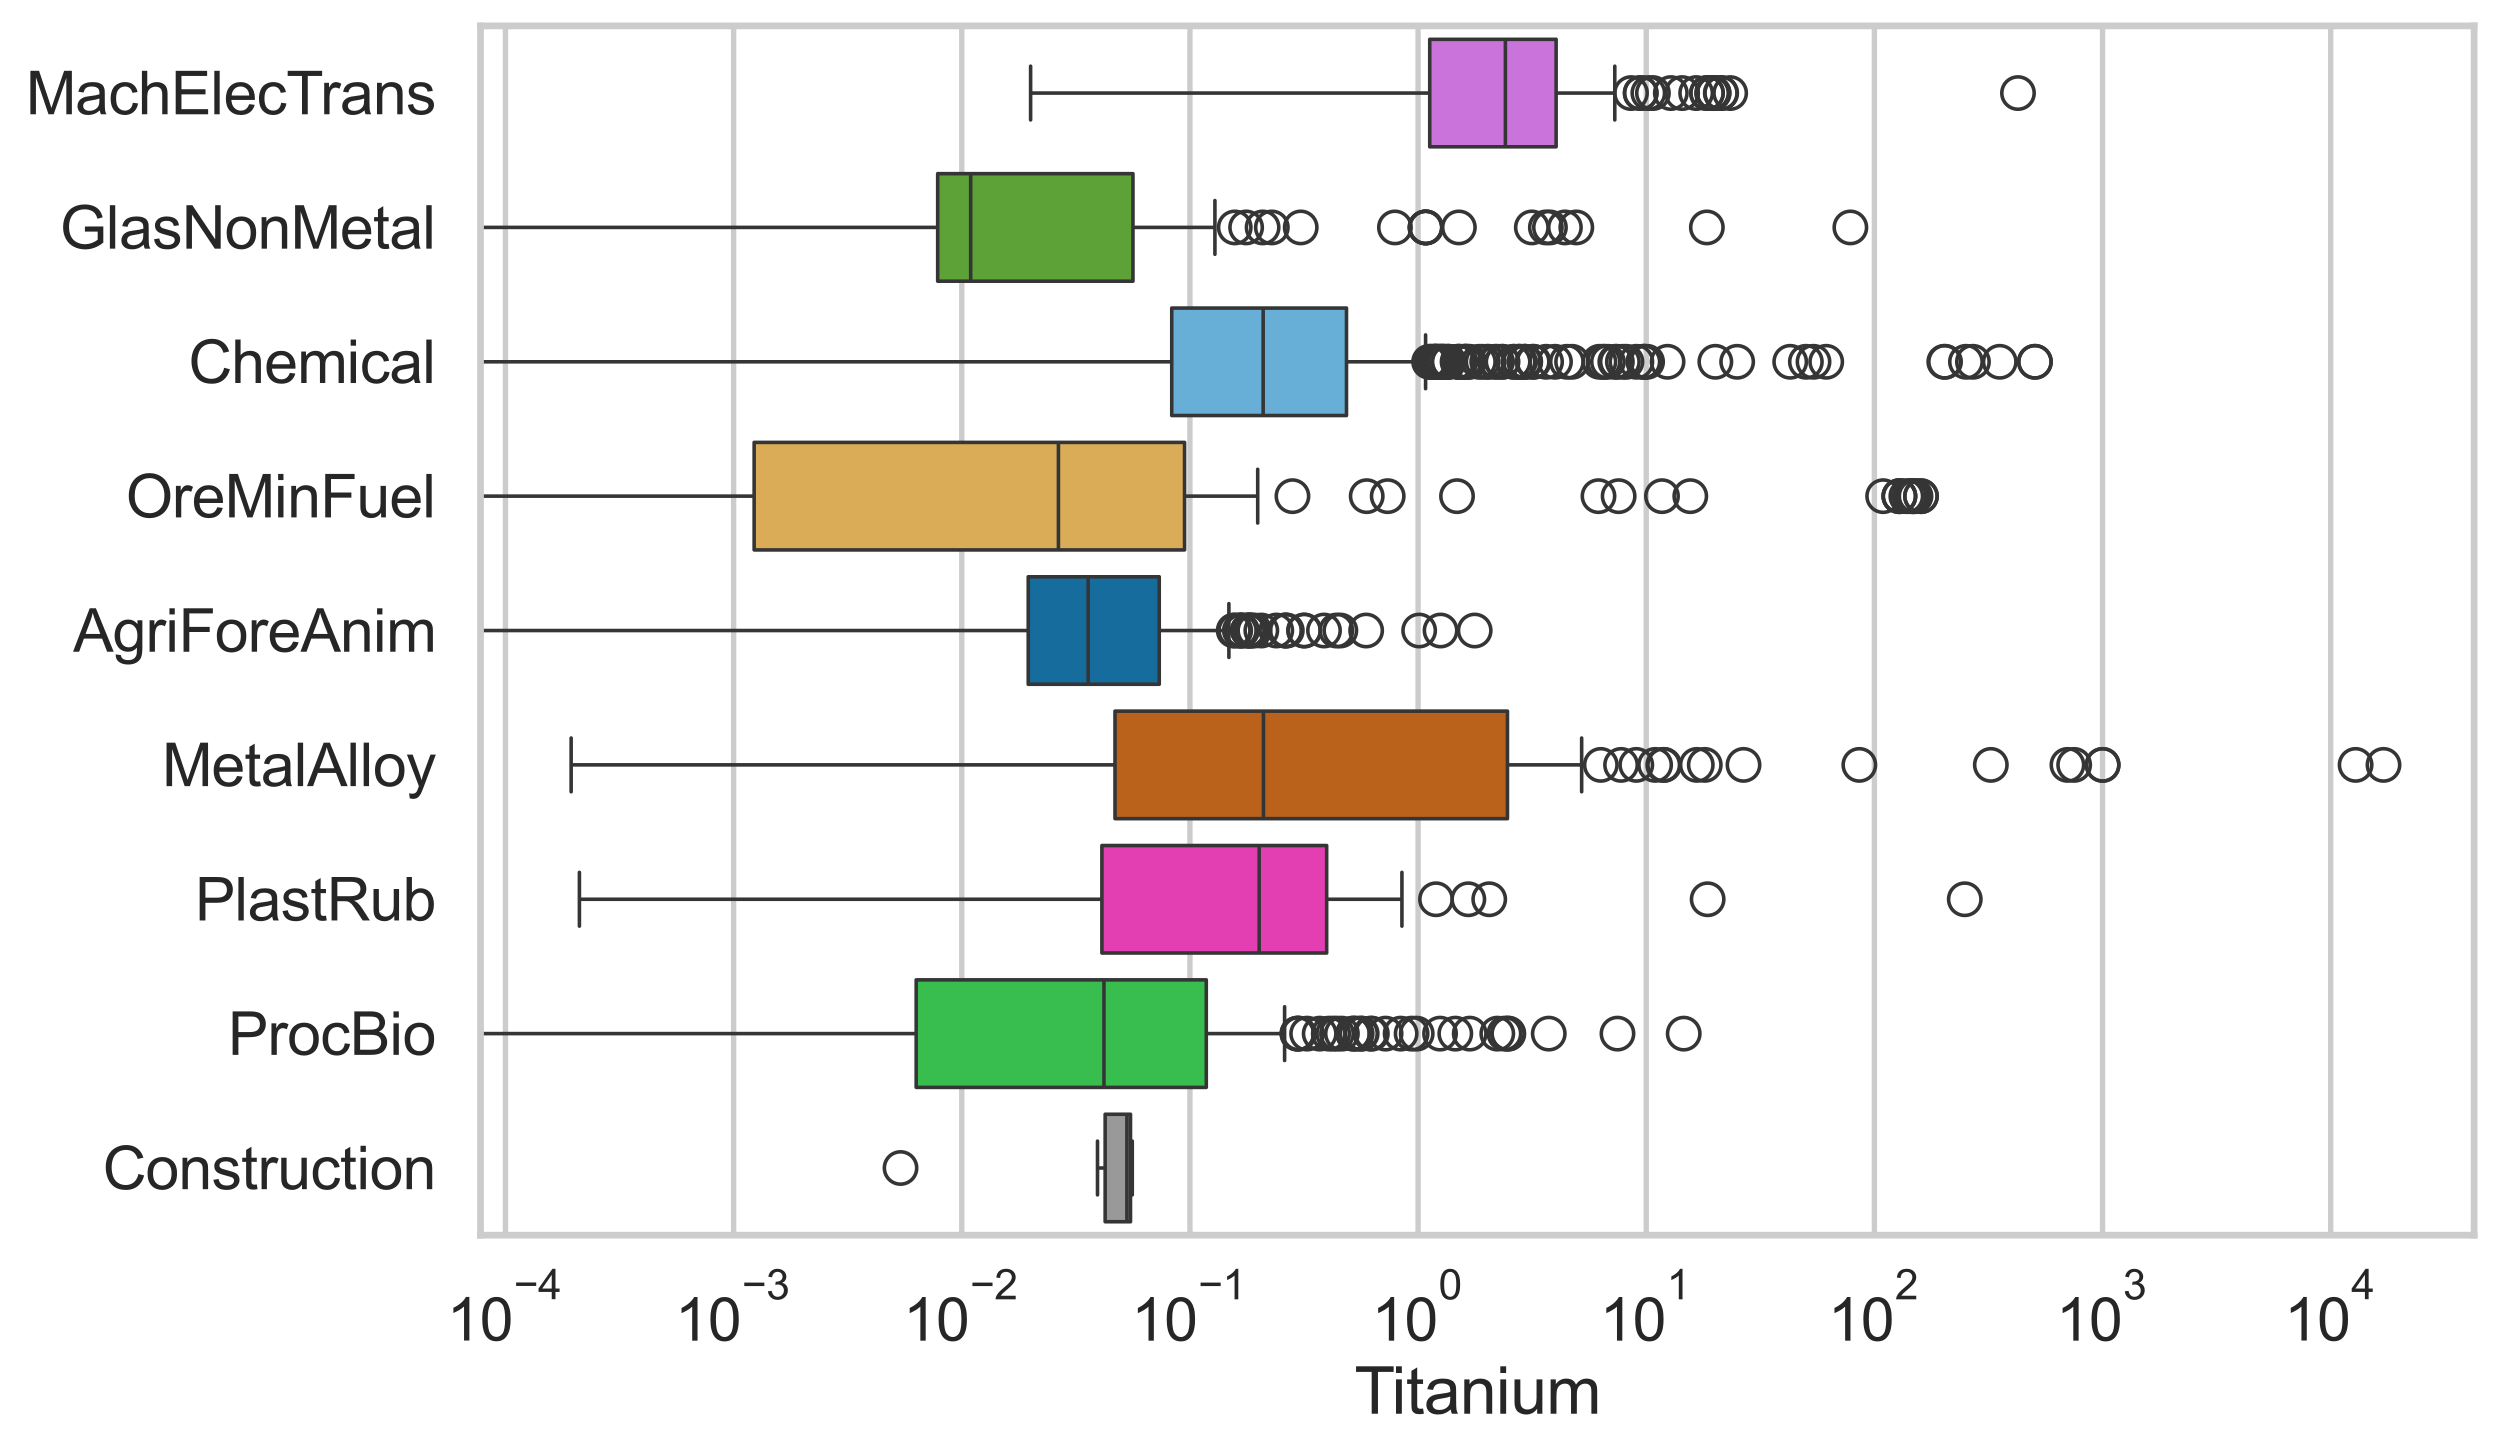 <?xml version="1.0" encoding="utf-8" standalone="no"?>
<!DOCTYPE svg PUBLIC "-//W3C//DTD SVG 1.1//EN"
  "http://www.w3.org/Graphics/SVG/1.1/DTD/svg11.dtd">
<svg xmlns:xlink="http://www.w3.org/1999/xlink" width="695.577pt" height="404.121pt" viewBox="0 0 695.577 404.121" xmlns="http://www.w3.org/2000/svg" version="1.1">
 <defs>
  <style type="text/css">*{stroke-linejoin: round; stroke-linecap: butt}</style>
 </defs>
 <g id="figure_1">
  <g id="patch_1">
   <path d="M 0 404.121 
L 695.577 404.121 
L 695.577 0 
L 0 0 
z
" style="fill: #ffffff"/>
  </g>
  <g id="axes_1">
   <g id="patch_2">
    <path d="M 133.697 343.665 
L 688.377 343.665 
L 688.377 7.2 
L 133.697 7.2 
z
" style="fill: #ffffff"/>
   </g>
   <g id="matplotlib.axis_1">
    <g id="xtick_1">
     <g id="line2d_1">
      <path d="M 140.636 343.665 
L 140.636 7.2 
" clip-path="url(#p53cad1278a)" style="fill: none; stroke: #cccccc; stroke-width: 1.5; stroke-linecap: round"/>
     </g>
     <g id="text_1">
      <!-- $\mathdefault{10^{-4}}$ -->
      <g style="fill: #262626" transform="translate(124.301 373.015) scale(0.165 -0.165)">
       <defs>
        <path id="ArialMT-31" d="M 2384 0 
L 1822 0 
L 1822 3584 
Q 1619 3391 1289 3197 
Q 959 3003 697 2906 
L 697 3450 
Q 1169 3672 1522 3987 
Q 1875 4303 2022 4600 
L 2384 4600 
L 2384 0 
z
" transform="scale(0.016)"/>
        <path id="ArialMT-30" d="M 266 2259 
Q 266 3072 433 3567 
Q 600 4063 929 4331 
Q 1259 4600 1759 4600 
Q 2128 4600 2406 4451 
Q 2684 4303 2865 4023 
Q 3047 3744 3150 3342 
Q 3253 2941 3253 2259 
Q 3253 1453 3087 958 
Q 2922 463 2592 192 
Q 2263 -78 1759 -78 
Q 1097 -78 719 397 
Q 266 969 266 2259 
z
M 844 2259 
Q 844 1131 1108 757 
Q 1372 384 1759 384 
Q 2147 384 2411 759 
Q 2675 1134 2675 2259 
Q 2675 3391 2411 3762 
Q 2147 4134 1753 4134 
Q 1366 4134 1134 3806 
Q 844 3388 844 2259 
z
" transform="scale(0.016)"/>
        <path id="ArialMT-2212" d="M 3381 1997 
L 356 1997 
L 356 2522 
L 3381 2522 
L 3381 1997 
z
" transform="scale(0.016)"/>
        <path id="ArialMT-34" d="M 2069 0 
L 2069 1097 
L 81 1097 
L 81 1613 
L 2172 4581 
L 2631 4581 
L 2631 1613 
L 3250 1613 
L 3250 1097 
L 2631 1097 
L 2631 0 
L 2069 0 
z
M 2069 1613 
L 2069 3678 
L 634 1613 
L 2069 1613 
z
" transform="scale(0.016)"/>
       </defs>
       <use xlink:href="#ArialMT-31" transform="translate(0 0.202)"/>
       <use xlink:href="#ArialMT-30" transform="translate(55.615 0.202)"/>
       <use xlink:href="#ArialMT-2212" transform="translate(112.973 69.895) scale(0.7)"/>
       <use xlink:href="#ArialMT-34" transform="translate(153.852 69.895) scale(0.7)"/>
      </g>
     </g>
    </g>
    <g id="xtick_2">
     <g id="line2d_2">
      <path d="M 204.116 343.665 
L 204.116 7.2 
" clip-path="url(#p53cad1278a)" style="fill: none; stroke: #cccccc; stroke-width: 1.5; stroke-linecap: round"/>
     </g>
     <g id="text_2">
      <!-- $\mathdefault{10^{-3}}$ -->
      <g style="fill: #262626" transform="translate(187.781 373.18) scale(0.165 -0.165)">
       <defs>
        <path id="ArialMT-33" d="M 269 1209 
L 831 1284 
Q 928 806 1161 595 
Q 1394 384 1728 384 
Q 2125 384 2398 659 
Q 2672 934 2672 1341 
Q 2672 1728 2419 1979 
Q 2166 2231 1775 2231 
Q 1616 2231 1378 2169 
L 1441 2663 
Q 1497 2656 1531 2656 
Q 1891 2656 2178 2843 
Q 2466 3031 2466 3422 
Q 2466 3731 2256 3934 
Q 2047 4138 1716 4138 
Q 1388 4138 1169 3931 
Q 950 3725 888 3313 
L 325 3413 
Q 428 3978 793 4289 
Q 1159 4600 1703 4600 
Q 2078 4600 2393 4439 
Q 2709 4278 2876 4000 
Q 3044 3722 3044 3409 
Q 3044 3113 2884 2869 
Q 2725 2625 2413 2481 
Q 2819 2388 3044 2092 
Q 3269 1797 3269 1353 
Q 3269 753 2831 336 
Q 2394 -81 1725 -81 
Q 1122 -81 723 278 
Q 325 638 269 1209 
z
" transform="scale(0.016)"/>
       </defs>
       <use xlink:href="#ArialMT-31" transform="translate(0 0.994)"/>
       <use xlink:href="#ArialMT-30" transform="translate(55.615 0.994)"/>
       <use xlink:href="#ArialMT-2212" transform="translate(112.973 70.688) scale(0.7)"/>
       <use xlink:href="#ArialMT-33" transform="translate(153.852 70.688) scale(0.7)"/>
      </g>
     </g>
    </g>
    <g id="xtick_3">
     <g id="line2d_3">
      <path d="M 267.596 343.665 
L 267.596 7.2 
" clip-path="url(#p53cad1278a)" style="fill: none; stroke: #cccccc; stroke-width: 1.5; stroke-linecap: round"/>
     </g>
     <g id="text_3">
      <!-- $\mathdefault{10^{-2}}$ -->
      <g style="fill: #262626" transform="translate(251.261 373.18) scale(0.165 -0.165)">
       <defs>
        <path id="ArialMT-32" d="M 3222 541 
L 3222 0 
L 194 0 
Q 188 203 259 391 
Q 375 700 629 1000 
Q 884 1300 1366 1694 
Q 2113 2306 2375 2664 
Q 2638 3022 2638 3341 
Q 2638 3675 2398 3904 
Q 2159 4134 1775 4134 
Q 1369 4134 1125 3890 
Q 881 3647 878 3216 
L 300 3275 
Q 359 3922 746 4261 
Q 1134 4600 1788 4600 
Q 2447 4600 2831 4234 
Q 3216 3869 3216 3328 
Q 3216 3053 3103 2787 
Q 2991 2522 2730 2228 
Q 2469 1934 1863 1422 
Q 1356 997 1212 845 
Q 1069 694 975 541 
L 3222 541 
z
" transform="scale(0.016)"/>
       </defs>
       <use xlink:href="#ArialMT-31" transform="translate(0 0.994)"/>
       <use xlink:href="#ArialMT-30" transform="translate(55.615 0.994)"/>
       <use xlink:href="#ArialMT-2212" transform="translate(112.973 70.688) scale(0.7)"/>
       <use xlink:href="#ArialMT-32" transform="translate(153.852 70.688) scale(0.7)"/>
      </g>
     </g>
    </g>
    <g id="xtick_4">
     <g id="line2d_4">
      <path d="M 331.076 343.665 
L 331.076 7.2 
" clip-path="url(#p53cad1278a)" style="fill: none; stroke: #cccccc; stroke-width: 1.5; stroke-linecap: round"/>
     </g>
     <g id="text_4">
      <!-- $\mathdefault{10^{-1}}$ -->
      <g style="fill: #262626" transform="translate(314.741 373.18) scale(0.165 -0.165)">
       <use xlink:href="#ArialMT-31" transform="translate(0 0.994)"/>
       <use xlink:href="#ArialMT-30" transform="translate(55.615 0.994)"/>
       <use xlink:href="#ArialMT-2212" transform="translate(112.973 70.688) scale(0.7)"/>
       <use xlink:href="#ArialMT-31" transform="translate(153.852 70.688) scale(0.7)"/>
      </g>
     </g>
    </g>
    <g id="xtick_5">
     <g id="line2d_5">
      <path d="M 394.556 343.665 
L 394.556 7.2 
" clip-path="url(#p53cad1278a)" style="fill: none; stroke: #cccccc; stroke-width: 1.5; stroke-linecap: round"/>
     </g>
     <g id="text_5">
      <!-- $\mathdefault{10^{0}}$ -->
      <g style="fill: #262626" transform="translate(381.604 373.18) scale(0.165 -0.165)">
       <use xlink:href="#ArialMT-31" transform="translate(0 0.994)"/>
       <use xlink:href="#ArialMT-30" transform="translate(55.615 0.994)"/>
       <use xlink:href="#ArialMT-30" transform="translate(112.973 70.688) scale(0.7)"/>
      </g>
     </g>
    </g>
    <g id="xtick_6">
     <g id="line2d_6">
      <path d="M 458.036 343.665 
L 458.036 7.2 
" clip-path="url(#p53cad1278a)" style="fill: none; stroke: #cccccc; stroke-width: 1.5; stroke-linecap: round"/>
     </g>
     <g id="text_6">
      <!-- $\mathdefault{10^{1}}$ -->
      <g style="fill: #262626" transform="translate(445.084 373.18) scale(0.165 -0.165)">
       <use xlink:href="#ArialMT-31" transform="translate(0 0.994)"/>
       <use xlink:href="#ArialMT-30" transform="translate(55.615 0.994)"/>
       <use xlink:href="#ArialMT-31" transform="translate(112.973 70.688) scale(0.7)"/>
      </g>
     </g>
    </g>
    <g id="xtick_7">
     <g id="line2d_7">
      <path d="M 521.517 343.665 
L 521.517 7.2 
" clip-path="url(#p53cad1278a)" style="fill: none; stroke: #cccccc; stroke-width: 1.5; stroke-linecap: round"/>
     </g>
     <g id="text_7">
      <!-- $\mathdefault{10^{2}}$ -->
      <g style="fill: #262626" transform="translate(508.564 373.18) scale(0.165 -0.165)">
       <use xlink:href="#ArialMT-31" transform="translate(0 0.994)"/>
       <use xlink:href="#ArialMT-30" transform="translate(55.615 0.994)"/>
       <use xlink:href="#ArialMT-32" transform="translate(112.973 70.688) scale(0.7)"/>
      </g>
     </g>
    </g>
    <g id="xtick_8">
     <g id="line2d_8">
      <path d="M 584.997 343.665 
L 584.997 7.2 
" clip-path="url(#p53cad1278a)" style="fill: none; stroke: #cccccc; stroke-width: 1.5; stroke-linecap: round"/>
     </g>
     <g id="text_8">
      <!-- $\mathdefault{10^{3}}$ -->
      <g style="fill: #262626" transform="translate(572.044 373.18) scale(0.165 -0.165)">
       <use xlink:href="#ArialMT-31" transform="translate(0 0.994)"/>
       <use xlink:href="#ArialMT-30" transform="translate(55.615 0.994)"/>
       <use xlink:href="#ArialMT-33" transform="translate(112.973 70.688) scale(0.7)"/>
      </g>
     </g>
    </g>
    <g id="xtick_9">
     <g id="line2d_9">
      <path d="M 648.477 343.665 
L 648.477 7.2 
" clip-path="url(#p53cad1278a)" style="fill: none; stroke: #cccccc; stroke-width: 1.5; stroke-linecap: round"/>
     </g>
     <g id="text_9">
      <!-- $\mathdefault{10^{4}}$ -->
      <g style="fill: #262626" transform="translate(635.524 373.015) scale(0.165 -0.165)">
       <use xlink:href="#ArialMT-31" transform="translate(0 0.202)"/>
       <use xlink:href="#ArialMT-30" transform="translate(55.615 0.202)"/>
       <use xlink:href="#ArialMT-34" transform="translate(112.973 69.895) scale(0.7)"/>
      </g>
     </g>
    </g>
    <g id="xtick_10"/>
    <g id="xtick_11"/>
    <g id="xtick_12"/>
    <g id="xtick_13"/>
    <g id="xtick_14"/>
    <g id="xtick_15"/>
    <g id="xtick_16"/>
    <g id="xtick_17"/>
    <g id="xtick_18"/>
    <g id="xtick_19"/>
    <g id="xtick_20"/>
    <g id="xtick_21"/>
    <g id="xtick_22"/>
    <g id="xtick_23"/>
    <g id="xtick_24"/>
    <g id="xtick_25"/>
    <g id="xtick_26"/>
    <g id="xtick_27"/>
    <g id="xtick_28"/>
    <g id="xtick_29"/>
    <g id="xtick_30"/>
    <g id="xtick_31"/>
    <g id="xtick_32"/>
    <g id="xtick_33"/>
    <g id="xtick_34"/>
    <g id="xtick_35"/>
    <g id="xtick_36"/>
    <g id="xtick_37"/>
    <g id="xtick_38"/>
    <g id="xtick_39"/>
    <g id="xtick_40"/>
    <g id="xtick_41"/>
    <g id="xtick_42"/>
    <g id="xtick_43"/>
    <g id="xtick_44"/>
    <g id="xtick_45"/>
    <g id="xtick_46"/>
    <g id="xtick_47"/>
    <g id="xtick_48"/>
    <g id="xtick_49"/>
    <g id="xtick_50"/>
    <g id="xtick_51"/>
    <g id="xtick_52"/>
    <g id="xtick_53"/>
    <g id="xtick_54"/>
    <g id="xtick_55"/>
    <g id="xtick_56"/>
    <g id="xtick_57"/>
    <g id="xtick_58"/>
    <g id="xtick_59"/>
    <g id="xtick_60"/>
    <g id="xtick_61"/>
    <g id="xtick_62"/>
    <g id="xtick_63"/>
    <g id="xtick_64"/>
    <g id="xtick_65"/>
    <g id="xtick_66"/>
    <g id="xtick_67"/>
    <g id="xtick_68"/>
    <g id="xtick_69"/>
    <g id="xtick_70"/>
    <g id="xtick_71"/>
    <g id="xtick_72"/>
    <g id="xtick_73"/>
    <g id="xtick_74"/>
    <g id="xtick_75"/>
    <g id="xtick_76"/>
    <g id="xtick_77"/>
    <g id="xtick_78"/>
    <g id="text_10">
     <!-- Titanium -->
     <g style="fill: #262626" transform="translate(376.866 393.344) scale(0.18 -0.18)">
      <defs>
       <path id="ArialMT-54" d="M 1659 0 
L 1659 4041 
L 150 4041 
L 150 4581 
L 3781 4581 
L 3781 4041 
L 2266 4041 
L 2266 0 
L 1659 0 
z
" transform="scale(0.016)"/>
       <path id="ArialMT-69" d="M 425 3934 
L 425 4581 
L 988 4581 
L 988 3934 
L 425 3934 
z
M 425 0 
L 425 3319 
L 988 3319 
L 988 0 
L 425 0 
z
" transform="scale(0.016)"/>
       <path id="ArialMT-74" d="M 1650 503 
L 1731 6 
Q 1494 -44 1306 -44 
Q 1000 -44 831 53 
Q 663 150 594 308 
Q 525 466 525 972 
L 525 2881 
L 113 2881 
L 113 3319 
L 525 3319 
L 525 4141 
L 1084 4478 
L 1084 3319 
L 1650 3319 
L 1650 2881 
L 1084 2881 
L 1084 941 
Q 1084 700 1114 631 
Q 1144 563 1211 522 
Q 1278 481 1403 481 
Q 1497 481 1650 503 
z
" transform="scale(0.016)"/>
       <path id="ArialMT-61" d="M 2588 409 
Q 2275 144 1986 34 
Q 1697 -75 1366 -75 
Q 819 -75 525 192 
Q 231 459 231 875 
Q 231 1119 342 1320 
Q 453 1522 633 1644 
Q 813 1766 1038 1828 
Q 1203 1872 1538 1913 
Q 2219 1994 2541 2106 
Q 2544 2222 2544 2253 
Q 2544 2597 2384 2738 
Q 2169 2928 1744 2928 
Q 1347 2928 1158 2789 
Q 969 2650 878 2297 
L 328 2372 
Q 403 2725 575 2942 
Q 747 3159 1072 3276 
Q 1397 3394 1825 3394 
Q 2250 3394 2515 3294 
Q 2781 3194 2906 3042 
Q 3031 2891 3081 2659 
Q 3109 2516 3109 2141 
L 3109 1391 
Q 3109 606 3145 398 
Q 3181 191 3288 0 
L 2700 0 
Q 2613 175 2588 409 
z
M 2541 1666 
Q 2234 1541 1622 1453 
Q 1275 1403 1131 1340 
Q 988 1278 909 1158 
Q 831 1038 831 891 
Q 831 666 1001 516 
Q 1172 366 1500 366 
Q 1825 366 2078 508 
Q 2331 650 2450 897 
Q 2541 1088 2541 1459 
L 2541 1666 
z
" transform="scale(0.016)"/>
       <path id="ArialMT-6e" d="M 422 0 
L 422 3319 
L 928 3319 
L 928 2847 
Q 1294 3394 1984 3394 
Q 2284 3394 2536 3286 
Q 2788 3178 2913 3003 
Q 3038 2828 3088 2588 
Q 3119 2431 3119 2041 
L 3119 0 
L 2556 0 
L 2556 2019 
Q 2556 2363 2490 2533 
Q 2425 2703 2258 2804 
Q 2091 2906 1866 2906 
Q 1506 2906 1245 2678 
Q 984 2450 984 1813 
L 984 0 
L 422 0 
z
" transform="scale(0.016)"/>
       <path id="ArialMT-75" d="M 2597 0 
L 2597 488 
Q 2209 -75 1544 -75 
Q 1250 -75 995 37 
Q 741 150 617 320 
Q 494 491 444 738 
Q 409 903 409 1263 
L 409 3319 
L 972 3319 
L 972 1478 
Q 972 1038 1006 884 
Q 1059 663 1231 536 
Q 1403 409 1656 409 
Q 1909 409 2131 539 
Q 2353 669 2445 892 
Q 2538 1116 2538 1541 
L 2538 3319 
L 3100 3319 
L 3100 0 
L 2597 0 
z
" transform="scale(0.016)"/>
       <path id="ArialMT-6d" d="M 422 0 
L 422 3319 
L 925 3319 
L 925 2853 
Q 1081 3097 1340 3245 
Q 1600 3394 1931 3394 
Q 2300 3394 2536 3241 
Q 2772 3088 2869 2813 
Q 3263 3394 3894 3394 
Q 4388 3394 4653 3120 
Q 4919 2847 4919 2278 
L 4919 0 
L 4359 0 
L 4359 2091 
Q 4359 2428 4304 2576 
Q 4250 2725 4106 2815 
Q 3963 2906 3769 2906 
Q 3419 2906 3187 2673 
Q 2956 2441 2956 1928 
L 2956 0 
L 2394 0 
L 2394 2156 
Q 2394 2531 2256 2718 
Q 2119 2906 1806 2906 
Q 1569 2906 1367 2781 
Q 1166 2656 1075 2415 
Q 984 2175 984 1722 
L 984 0 
L 422 0 
z
" transform="scale(0.016)"/>
      </defs>
      <use xlink:href="#ArialMT-54"/>
      <use xlink:href="#ArialMT-69" transform="translate(57.334 0)"/>
      <use xlink:href="#ArialMT-74" transform="translate(79.551 0)"/>
      <use xlink:href="#ArialMT-61" transform="translate(107.334 0)"/>
      <use xlink:href="#ArialMT-6e" transform="translate(162.949 0)"/>
      <use xlink:href="#ArialMT-69" transform="translate(218.564 0)"/>
      <use xlink:href="#ArialMT-75" transform="translate(240.781 0)"/>
      <use xlink:href="#ArialMT-6d" transform="translate(296.396 0)"/>
     </g>
    </g>
   </g>
   <g id="matplotlib.axis_2">
    <g id="ytick_1">
     <g id="text_11">
      <!-- MachElecTrans -->
      <g style="fill: #262626" transform="translate(7.2 31.798) scale(0.165 -0.165)">
       <defs>
        <path id="ArialMT-4d" d="M 475 0 
L 475 4581 
L 1388 4581 
L 2472 1338 
Q 2622 884 2691 659 
Q 2769 909 2934 1394 
L 4031 4581 
L 4847 4581 
L 4847 0 
L 4263 0 
L 4263 3834 
L 2931 0 
L 2384 0 
L 1059 3900 
L 1059 0 
L 475 0 
z
" transform="scale(0.016)"/>
        <path id="ArialMT-63" d="M 2588 1216 
L 3141 1144 
Q 3050 572 2676 248 
Q 2303 -75 1759 -75 
Q 1078 -75 664 370 
Q 250 816 250 1647 
Q 250 2184 428 2587 
Q 606 2991 970 3192 
Q 1334 3394 1763 3394 
Q 2303 3394 2647 3120 
Q 2991 2847 3088 2344 
L 2541 2259 
Q 2463 2594 2264 2762 
Q 2066 2931 1784 2931 
Q 1359 2931 1093 2626 
Q 828 2322 828 1663 
Q 828 994 1084 691 
Q 1341 388 1753 388 
Q 2084 388 2306 591 
Q 2528 794 2588 1216 
z
" transform="scale(0.016)"/>
        <path id="ArialMT-68" d="M 422 0 
L 422 4581 
L 984 4581 
L 984 2938 
Q 1378 3394 1978 3394 
Q 2347 3394 2619 3248 
Q 2891 3103 3008 2847 
Q 3125 2591 3125 2103 
L 3125 0 
L 2563 0 
L 2563 2103 
Q 2563 2525 2380 2717 
Q 2197 2909 1863 2909 
Q 1613 2909 1392 2779 
Q 1172 2650 1078 2428 
Q 984 2206 984 1816 
L 984 0 
L 422 0 
z
" transform="scale(0.016)"/>
        <path id="ArialMT-45" d="M 506 0 
L 506 4581 
L 3819 4581 
L 3819 4041 
L 1113 4041 
L 1113 2638 
L 3647 2638 
L 3647 2100 
L 1113 2100 
L 1113 541 
L 3925 541 
L 3925 0 
L 506 0 
z
" transform="scale(0.016)"/>
        <path id="ArialMT-6c" d="M 409 0 
L 409 4581 
L 972 4581 
L 972 0 
L 409 0 
z
" transform="scale(0.016)"/>
        <path id="ArialMT-65" d="M 2694 1069 
L 3275 997 
Q 3138 488 2766 206 
Q 2394 -75 1816 -75 
Q 1088 -75 661 373 
Q 234 822 234 1631 
Q 234 2469 665 2931 
Q 1097 3394 1784 3394 
Q 2450 3394 2872 2941 
Q 3294 2488 3294 1666 
Q 3294 1616 3291 1516 
L 816 1516 
Q 847 969 1125 678 
Q 1403 388 1819 388 
Q 2128 388 2347 550 
Q 2566 713 2694 1069 
z
M 847 1978 
L 2700 1978 
Q 2663 2397 2488 2606 
Q 2219 2931 1791 2931 
Q 1403 2931 1139 2672 
Q 875 2413 847 1978 
z
" transform="scale(0.016)"/>
        <path id="ArialMT-72" d="M 416 0 
L 416 3319 
L 922 3319 
L 922 2816 
Q 1116 3169 1280 3281 
Q 1444 3394 1641 3394 
Q 1925 3394 2219 3213 
L 2025 2691 
Q 1819 2813 1613 2813 
Q 1428 2813 1281 2702 
Q 1134 2591 1072 2394 
Q 978 2094 978 1738 
L 978 0 
L 416 0 
z
" transform="scale(0.016)"/>
        <path id="ArialMT-73" d="M 197 991 
L 753 1078 
Q 800 744 1014 566 
Q 1228 388 1613 388 
Q 2000 388 2187 545 
Q 2375 703 2375 916 
Q 2375 1106 2209 1216 
Q 2094 1291 1634 1406 
Q 1016 1563 777 1677 
Q 538 1791 414 1992 
Q 291 2194 291 2438 
Q 291 2659 392 2848 
Q 494 3038 669 3163 
Q 800 3259 1026 3326 
Q 1253 3394 1513 3394 
Q 1903 3394 2198 3281 
Q 2494 3169 2634 2976 
Q 2775 2784 2828 2463 
L 2278 2388 
Q 2241 2644 2061 2787 
Q 1881 2931 1553 2931 
Q 1166 2931 1000 2803 
Q 834 2675 834 2503 
Q 834 2394 903 2306 
Q 972 2216 1119 2156 
Q 1203 2125 1616 2013 
Q 2213 1853 2448 1751 
Q 2684 1650 2818 1456 
Q 2953 1263 2953 975 
Q 2953 694 2789 445 
Q 2625 197 2315 61 
Q 2006 -75 1616 -75 
Q 969 -75 630 194 
Q 291 463 197 991 
z
" transform="scale(0.016)"/>
       </defs>
       <use xlink:href="#ArialMT-4d"/>
       <use xlink:href="#ArialMT-61" transform="translate(83.301 0)"/>
       <use xlink:href="#ArialMT-63" transform="translate(138.916 0)"/>
       <use xlink:href="#ArialMT-68" transform="translate(188.916 0)"/>
       <use xlink:href="#ArialMT-45" transform="translate(244.531 0)"/>
       <use xlink:href="#ArialMT-6c" transform="translate(311.23 0)"/>
       <use xlink:href="#ArialMT-65" transform="translate(333.447 0)"/>
       <use xlink:href="#ArialMT-63" transform="translate(389.062 0)"/>
       <use xlink:href="#ArialMT-54" transform="translate(439.062 0)"/>
       <use xlink:href="#ArialMT-72" transform="translate(496.396 0)"/>
       <use xlink:href="#ArialMT-61" transform="translate(529.697 0)"/>
       <use xlink:href="#ArialMT-6e" transform="translate(585.312 0)"/>
       <use xlink:href="#ArialMT-73" transform="translate(640.928 0)"/>
      </g>
     </g>
    </g>
    <g id="ytick_2">
     <g id="text_12">
      <!-- GlasNonMetal -->
      <g style="fill: #262626" transform="translate(16.659 69.183) scale(0.165 -0.165)">
       <defs>
        <path id="ArialMT-47" d="M 2638 1797 
L 2638 2334 
L 4578 2338 
L 4578 638 
Q 4131 281 3656 101 
Q 3181 -78 2681 -78 
Q 2006 -78 1454 211 
Q 903 500 622 1047 
Q 341 1594 341 2269 
Q 341 2938 620 3517 
Q 900 4097 1425 4378 
Q 1950 4659 2634 4659 
Q 3131 4659 3532 4498 
Q 3934 4338 4162 4050 
Q 4391 3763 4509 3300 
L 3963 3150 
Q 3859 3500 3706 3700 
Q 3553 3900 3268 4020 
Q 2984 4141 2638 4141 
Q 2222 4141 1919 4014 
Q 1616 3888 1430 3681 
Q 1244 3475 1141 3228 
Q 966 2803 966 2306 
Q 966 1694 1177 1281 
Q 1388 869 1791 669 
Q 2194 469 2647 469 
Q 3041 469 3416 620 
Q 3791 772 3984 944 
L 3984 1797 
L 2638 1797 
z
" transform="scale(0.016)"/>
        <path id="ArialMT-4e" d="M 488 0 
L 488 4581 
L 1109 4581 
L 3516 984 
L 3516 4581 
L 4097 4581 
L 4097 0 
L 3475 0 
L 1069 3600 
L 1069 0 
L 488 0 
z
" transform="scale(0.016)"/>
        <path id="ArialMT-6f" d="M 213 1659 
Q 213 2581 725 3025 
Q 1153 3394 1769 3394 
Q 2453 3394 2887 2945 
Q 3322 2497 3322 1706 
Q 3322 1066 3130 698 
Q 2938 331 2570 128 
Q 2203 -75 1769 -75 
Q 1072 -75 642 372 
Q 213 819 213 1659 
z
M 791 1659 
Q 791 1022 1069 705 
Q 1347 388 1769 388 
Q 2188 388 2466 706 
Q 2744 1025 2744 1678 
Q 2744 2294 2464 2611 
Q 2184 2928 1769 2928 
Q 1347 2928 1069 2612 
Q 791 2297 791 1659 
z
" transform="scale(0.016)"/>
       </defs>
       <use xlink:href="#ArialMT-47"/>
       <use xlink:href="#ArialMT-6c" transform="translate(77.783 0)"/>
       <use xlink:href="#ArialMT-61" transform="translate(100 0)"/>
       <use xlink:href="#ArialMT-73" transform="translate(155.615 0)"/>
       <use xlink:href="#ArialMT-4e" transform="translate(205.615 0)"/>
       <use xlink:href="#ArialMT-6f" transform="translate(277.832 0)"/>
       <use xlink:href="#ArialMT-6e" transform="translate(333.447 0)"/>
       <use xlink:href="#ArialMT-4d" transform="translate(389.062 0)"/>
       <use xlink:href="#ArialMT-65" transform="translate(472.363 0)"/>
       <use xlink:href="#ArialMT-74" transform="translate(527.979 0)"/>
       <use xlink:href="#ArialMT-61" transform="translate(555.762 0)"/>
       <use xlink:href="#ArialMT-6c" transform="translate(611.377 0)"/>
      </g>
     </g>
    </g>
    <g id="ytick_3">
     <g id="text_13">
      <!-- Chemical -->
      <g style="fill: #262626" transform="translate(52.428 106.568) scale(0.165 -0.165)">
       <defs>
        <path id="ArialMT-43" d="M 3763 1606 
L 4369 1453 
Q 4178 706 3683 314 
Q 3188 -78 2472 -78 
Q 1731 -78 1267 223 
Q 803 525 561 1097 
Q 319 1669 319 2325 
Q 319 3041 592 3573 
Q 866 4106 1370 4382 
Q 1875 4659 2481 4659 
Q 3169 4659 3637 4309 
Q 4106 3959 4291 3325 
L 3694 3184 
Q 3534 3684 3231 3912 
Q 2928 4141 2469 4141 
Q 1941 4141 1586 3887 
Q 1231 3634 1087 3207 
Q 944 2781 944 2328 
Q 944 1744 1114 1308 
Q 1284 872 1643 656 
Q 2003 441 2422 441 
Q 2931 441 3284 734 
Q 3638 1028 3763 1606 
z
" transform="scale(0.016)"/>
       </defs>
       <use xlink:href="#ArialMT-43"/>
       <use xlink:href="#ArialMT-68" transform="translate(72.217 0)"/>
       <use xlink:href="#ArialMT-65" transform="translate(127.832 0)"/>
       <use xlink:href="#ArialMT-6d" transform="translate(183.447 0)"/>
       <use xlink:href="#ArialMT-69" transform="translate(266.748 0)"/>
       <use xlink:href="#ArialMT-63" transform="translate(288.965 0)"/>
       <use xlink:href="#ArialMT-61" transform="translate(338.965 0)"/>
       <use xlink:href="#ArialMT-6c" transform="translate(394.58 0)"/>
      </g>
     </g>
    </g>
    <g id="ytick_4">
     <g id="text_14">
      <!-- OreMinFuel -->
      <g style="fill: #262626" transform="translate(35.013 143.953) scale(0.165 -0.165)">
       <defs>
        <path id="ArialMT-4f" d="M 309 2231 
Q 309 3372 921 4017 
Q 1534 4663 2503 4663 
Q 3138 4663 3647 4359 
Q 4156 4056 4423 3514 
Q 4691 2972 4691 2284 
Q 4691 1588 4409 1038 
Q 4128 488 3612 205 
Q 3097 -78 2500 -78 
Q 1853 -78 1343 234 
Q 834 547 571 1087 
Q 309 1628 309 2231 
z
M 934 2222 
Q 934 1394 1379 917 
Q 1825 441 2497 441 
Q 3181 441 3623 922 
Q 4066 1403 4066 2288 
Q 4066 2847 3877 3264 
Q 3688 3681 3323 3911 
Q 2959 4141 2506 4141 
Q 1863 4141 1398 3698 
Q 934 3256 934 2222 
z
" transform="scale(0.016)"/>
        <path id="ArialMT-46" d="M 525 0 
L 525 4581 
L 3616 4581 
L 3616 4041 
L 1131 4041 
L 1131 2622 
L 3281 2622 
L 3281 2081 
L 1131 2081 
L 1131 0 
L 525 0 
z
" transform="scale(0.016)"/>
       </defs>
       <use xlink:href="#ArialMT-4f"/>
       <use xlink:href="#ArialMT-72" transform="translate(77.783 0)"/>
       <use xlink:href="#ArialMT-65" transform="translate(111.084 0)"/>
       <use xlink:href="#ArialMT-4d" transform="translate(166.699 0)"/>
       <use xlink:href="#ArialMT-69" transform="translate(250 0)"/>
       <use xlink:href="#ArialMT-6e" transform="translate(272.217 0)"/>
       <use xlink:href="#ArialMT-46" transform="translate(327.832 0)"/>
       <use xlink:href="#ArialMT-75" transform="translate(388.916 0)"/>
       <use xlink:href="#ArialMT-65" transform="translate(444.531 0)"/>
       <use xlink:href="#ArialMT-6c" transform="translate(500.146 0)"/>
      </g>
     </g>
    </g>
    <g id="ytick_5">
     <g id="text_15">
      <!-- AgriForeAnim -->
      <g style="fill: #262626" transform="translate(20.341 181.337) scale(0.165 -0.165)">
       <defs>
        <path id="ArialMT-41" d="M -9 0 
L 1750 4581 
L 2403 4581 
L 4278 0 
L 3588 0 
L 3053 1388 
L 1138 1388 
L 634 0 
L -9 0 
z
M 1313 1881 
L 2866 1881 
L 2388 3150 
Q 2169 3728 2063 4100 
Q 1975 3659 1816 3225 
L 1313 1881 
z
" transform="scale(0.016)"/>
        <path id="ArialMT-67" d="M 319 -275 
L 866 -356 
Q 900 -609 1056 -725 
Q 1266 -881 1628 -881 
Q 2019 -881 2231 -725 
Q 2444 -569 2519 -288 
Q 2563 -116 2559 434 
Q 2191 0 1641 0 
Q 956 0 581 494 
Q 206 988 206 1678 
Q 206 2153 378 2554 
Q 550 2956 876 3175 
Q 1203 3394 1644 3394 
Q 2231 3394 2613 2919 
L 2613 3319 
L 3131 3319 
L 3131 450 
Q 3131 -325 2973 -648 
Q 2816 -972 2473 -1159 
Q 2131 -1347 1631 -1347 
Q 1038 -1347 672 -1080 
Q 306 -813 319 -275 
z
M 784 1719 
Q 784 1066 1043 766 
Q 1303 466 1694 466 
Q 2081 466 2343 764 
Q 2606 1063 2606 1700 
Q 2606 2309 2336 2618 
Q 2066 2928 1684 2928 
Q 1309 2928 1046 2623 
Q 784 2319 784 1719 
z
" transform="scale(0.016)"/>
       </defs>
       <use xlink:href="#ArialMT-41"/>
       <use xlink:href="#ArialMT-67" transform="translate(66.699 0)"/>
       <use xlink:href="#ArialMT-72" transform="translate(122.314 0)"/>
       <use xlink:href="#ArialMT-69" transform="translate(155.615 0)"/>
       <use xlink:href="#ArialMT-46" transform="translate(177.832 0)"/>
       <use xlink:href="#ArialMT-6f" transform="translate(238.916 0)"/>
       <use xlink:href="#ArialMT-72" transform="translate(294.531 0)"/>
       <use xlink:href="#ArialMT-65" transform="translate(327.832 0)"/>
       <use xlink:href="#ArialMT-41" transform="translate(383.447 0)"/>
       <use xlink:href="#ArialMT-6e" transform="translate(450.146 0)"/>
       <use xlink:href="#ArialMT-69" transform="translate(505.762 0)"/>
       <use xlink:href="#ArialMT-6d" transform="translate(527.979 0)"/>
      </g>
     </g>
    </g>
    <g id="ytick_6">
     <g id="text_16">
      <!-- MetalAlloy -->
      <g style="fill: #262626" transform="translate(45.088 218.722) scale(0.165 -0.165)">
       <defs>
        <path id="ArialMT-79" d="M 397 -1278 
L 334 -750 
Q 519 -800 656 -800 
Q 844 -800 956 -737 
Q 1069 -675 1141 -563 
Q 1194 -478 1313 -144 
Q 1328 -97 1363 -6 
L 103 3319 
L 709 3319 
L 1400 1397 
Q 1534 1031 1641 628 
Q 1738 1016 1872 1384 
L 2581 3319 
L 3144 3319 
L 1881 -56 
Q 1678 -603 1566 -809 
Q 1416 -1088 1222 -1217 
Q 1028 -1347 759 -1347 
Q 597 -1347 397 -1278 
z
" transform="scale(0.016)"/>
       </defs>
       <use xlink:href="#ArialMT-4d"/>
       <use xlink:href="#ArialMT-65" transform="translate(83.301 0)"/>
       <use xlink:href="#ArialMT-74" transform="translate(138.916 0)"/>
       <use xlink:href="#ArialMT-61" transform="translate(166.699 0)"/>
       <use xlink:href="#ArialMT-6c" transform="translate(222.314 0)"/>
       <use xlink:href="#ArialMT-41" transform="translate(244.531 0)"/>
       <use xlink:href="#ArialMT-6c" transform="translate(311.23 0)"/>
       <use xlink:href="#ArialMT-6c" transform="translate(333.447 0)"/>
       <use xlink:href="#ArialMT-6f" transform="translate(355.664 0)"/>
       <use xlink:href="#ArialMT-79" transform="translate(411.279 0)"/>
      </g>
     </g>
    </g>
    <g id="ytick_7">
     <g id="text_17">
      <!-- PlastRub -->
      <g style="fill: #262626" transform="translate(54.248 256.107) scale(0.165 -0.165)">
       <defs>
        <path id="ArialMT-50" d="M 494 0 
L 494 4581 
L 2222 4581 
Q 2678 4581 2919 4538 
Q 3256 4481 3484 4323 
Q 3713 4166 3852 3881 
Q 3991 3597 3991 3256 
Q 3991 2672 3619 2267 
Q 3247 1863 2275 1863 
L 1100 1863 
L 1100 0 
L 494 0 
z
M 1100 2403 
L 2284 2403 
Q 2872 2403 3119 2622 
Q 3366 2841 3366 3238 
Q 3366 3525 3220 3729 
Q 3075 3934 2838 4000 
Q 2684 4041 2272 4041 
L 1100 4041 
L 1100 2403 
z
" transform="scale(0.016)"/>
        <path id="ArialMT-52" d="M 503 0 
L 503 4581 
L 2534 4581 
Q 3147 4581 3465 4457 
Q 3784 4334 3975 4021 
Q 4166 3709 4166 3331 
Q 4166 2844 3850 2509 
Q 3534 2175 2875 2084 
Q 3116 1969 3241 1856 
Q 3506 1613 3744 1247 
L 4541 0 
L 3778 0 
L 3172 953 
Q 2906 1366 2734 1584 
Q 2563 1803 2427 1890 
Q 2291 1978 2150 2013 
Q 2047 2034 1813 2034 
L 1109 2034 
L 1109 0 
L 503 0 
z
M 1109 2559 
L 2413 2559 
Q 2828 2559 3062 2645 
Q 3297 2731 3419 2920 
Q 3541 3109 3541 3331 
Q 3541 3656 3305 3865 
Q 3069 4075 2559 4075 
L 1109 4075 
L 1109 2559 
z
" transform="scale(0.016)"/>
        <path id="ArialMT-62" d="M 941 0 
L 419 0 
L 419 4581 
L 981 4581 
L 981 2947 
Q 1338 3394 1891 3394 
Q 2197 3394 2470 3270 
Q 2744 3147 2920 2923 
Q 3097 2700 3197 2384 
Q 3297 2069 3297 1709 
Q 3297 856 2875 390 
Q 2453 -75 1863 -75 
Q 1275 -75 941 416 
L 941 0 
z
M 934 1684 
Q 934 1088 1097 822 
Q 1363 388 1816 388 
Q 2184 388 2453 708 
Q 2722 1028 2722 1663 
Q 2722 2313 2464 2622 
Q 2206 2931 1841 2931 
Q 1472 2931 1203 2611 
Q 934 2291 934 1684 
z
" transform="scale(0.016)"/>
       </defs>
       <use xlink:href="#ArialMT-50"/>
       <use xlink:href="#ArialMT-6c" transform="translate(66.699 0)"/>
       <use xlink:href="#ArialMT-61" transform="translate(88.916 0)"/>
       <use xlink:href="#ArialMT-73" transform="translate(144.531 0)"/>
       <use xlink:href="#ArialMT-74" transform="translate(194.531 0)"/>
       <use xlink:href="#ArialMT-52" transform="translate(222.314 0)"/>
       <use xlink:href="#ArialMT-75" transform="translate(294.531 0)"/>
       <use xlink:href="#ArialMT-62" transform="translate(350.146 0)"/>
      </g>
     </g>
    </g>
    <g id="ytick_8">
     <g id="text_18">
      <!-- ProcBio -->
      <g style="fill: #262626" transform="translate(63.424 293.492) scale(0.165 -0.165)">
       <defs>
        <path id="ArialMT-42" d="M 469 0 
L 469 4581 
L 2188 4581 
Q 2713 4581 3030 4442 
Q 3347 4303 3526 4014 
Q 3706 3725 3706 3409 
Q 3706 3116 3547 2856 
Q 3388 2597 3066 2438 
Q 3481 2316 3704 2022 
Q 3928 1728 3928 1328 
Q 3928 1006 3792 729 
Q 3656 453 3456 303 
Q 3256 153 2954 76 
Q 2653 0 2216 0 
L 469 0 
z
M 1075 2656 
L 2066 2656 
Q 2469 2656 2644 2709 
Q 2875 2778 2992 2937 
Q 3109 3097 3109 3338 
Q 3109 3566 3000 3739 
Q 2891 3913 2687 3977 
Q 2484 4041 1991 4041 
L 1075 4041 
L 1075 2656 
z
M 1075 541 
L 2216 541 
Q 2509 541 2628 563 
Q 2838 600 2978 687 
Q 3119 775 3209 942 
Q 3300 1109 3300 1328 
Q 3300 1584 3169 1773 
Q 3038 1963 2805 2039 
Q 2572 2116 2134 2116 
L 1075 2116 
L 1075 541 
z
" transform="scale(0.016)"/>
       </defs>
       <use xlink:href="#ArialMT-50"/>
       <use xlink:href="#ArialMT-72" transform="translate(66.699 0)"/>
       <use xlink:href="#ArialMT-6f" transform="translate(100 0)"/>
       <use xlink:href="#ArialMT-63" transform="translate(155.615 0)"/>
       <use xlink:href="#ArialMT-42" transform="translate(205.615 0)"/>
       <use xlink:href="#ArialMT-69" transform="translate(272.314 0)"/>
       <use xlink:href="#ArialMT-6f" transform="translate(294.531 0)"/>
      </g>
     </g>
    </g>
    <g id="ytick_9">
     <g id="text_19">
      <!-- Construction -->
      <g style="fill: #262626" transform="translate(28.575 330.877) scale(0.165 -0.165)">
       <use xlink:href="#ArialMT-43"/>
       <use xlink:href="#ArialMT-6f" transform="translate(72.217 0)"/>
       <use xlink:href="#ArialMT-6e" transform="translate(127.832 0)"/>
       <use xlink:href="#ArialMT-73" transform="translate(183.447 0)"/>
       <use xlink:href="#ArialMT-74" transform="translate(233.447 0)"/>
       <use xlink:href="#ArialMT-72" transform="translate(261.23 0)"/>
       <use xlink:href="#ArialMT-75" transform="translate(294.531 0)"/>
       <use xlink:href="#ArialMT-63" transform="translate(350.146 0)"/>
       <use xlink:href="#ArialMT-74" transform="translate(400.146 0)"/>
       <use xlink:href="#ArialMT-69" transform="translate(427.93 0)"/>
       <use xlink:href="#ArialMT-6f" transform="translate(450.146 0)"/>
       <use xlink:href="#ArialMT-6e" transform="translate(505.762 0)"/>
      </g>
     </g>
    </g>
   </g>
   <g id="patch_3">
    <path d="M 397.797 10.938 
L 397.797 40.846 
L 432.959 40.846 
L 432.959 10.938 
L 397.797 10.938 
z
" clip-path="url(#p53cad1278a)" style="fill: #ca74db; stroke: #353535; stroke-linejoin: miter"/>
   </g>
   <g id="line2d_10">
    <path d="M 397.797 25.892 
L 286.746 25.892 
" clip-path="url(#p53cad1278a)" style="fill: none; stroke: #353535"/>
   </g>
   <g id="line2d_11">
    <path d="M 432.959 25.892 
L 449.283 25.892 
" clip-path="url(#p53cad1278a)" style="fill: none; stroke: #353535"/>
   </g>
   <g id="line2d_12">
    <path d="M 286.746 18.415 
L 286.746 33.369 
" clip-path="url(#p53cad1278a)" style="fill: none; stroke: #353535; stroke-linecap: round"/>
   </g>
   <g id="line2d_13">
    <path d="M 449.283 18.415 
L 449.283 33.369 
" clip-path="url(#p53cad1278a)" style="fill: none; stroke: #353535; stroke-linecap: round"/>
   </g>
   <g id="line2d_14">
    <defs>
     <path id="m33f9dce711" d="M 0 4.5 
C 1.193 4.5 2.338 4.026 3.182 3.182 
C 4.026 2.338 4.5 1.193 4.5 0 
C 4.5 -1.193 4.026 -2.338 3.182 -3.182 
C 2.338 -4.026 1.193 -4.5 0 -4.5 
C -1.193 -4.5 -2.338 -4.026 -3.182 -3.182 
C -4.026 -2.338 -4.5 -1.193 -4.5 0 
C -4.5 1.193 -4.026 2.338 -3.182 3.182 
C -2.338 4.026 -1.193 4.5 0 4.5 
z
" style="stroke: #353535"/>
    </defs>
    <g clip-path="url(#p53cad1278a)">
     <use xlink:href="#m33f9dce711" x="474.923" y="25.892" style="fill-opacity: 0; stroke: #353535"/>
     <use xlink:href="#m33f9dce711" x="561.467" y="25.892" style="fill-opacity: 0; stroke: #353535"/>
     <use xlink:href="#m33f9dce711" x="476.732" y="25.892" style="fill-opacity: 0; stroke: #353535"/>
     <use xlink:href="#m33f9dce711" x="453.795" y="25.892" style="fill-opacity: 0; stroke: #353535"/>
     <use xlink:href="#m33f9dce711" x="458.62" y="25.892" style="fill-opacity: 0; stroke: #353535"/>
     <use xlink:href="#m33f9dce711" x="468.016" y="25.892" style="fill-opacity: 0; stroke: #353535"/>
     <use xlink:href="#m33f9dce711" x="456.52" y="25.892" style="fill-opacity: 0; stroke: #353535"/>
     <use xlink:href="#m33f9dce711" x="476.79" y="25.892" style="fill-opacity: 0; stroke: #353535"/>
     <use xlink:href="#m33f9dce711" x="478.777" y="25.892" style="fill-opacity: 0; stroke: #353535"/>
     <use xlink:href="#m33f9dce711" x="471.927" y="25.892" style="fill-opacity: 0; stroke: #353535"/>
     <use xlink:href="#m33f9dce711" x="456.471" y="25.892" style="fill-opacity: 0; stroke: #353535"/>
     <use xlink:href="#m33f9dce711" x="481.386" y="25.892" style="fill-opacity: 0; stroke: #353535"/>
     <use xlink:href="#m33f9dce711" x="474.967" y="25.892" style="fill-opacity: 0; stroke: #353535"/>
     <use xlink:href="#m33f9dce711" x="478.89" y="25.892" style="fill-opacity: 0; stroke: #353535"/>
     <use xlink:href="#m33f9dce711" x="476.487" y="25.892" style="fill-opacity: 0; stroke: #353535"/>
     <use xlink:href="#m33f9dce711" x="459.889" y="25.892" style="fill-opacity: 0; stroke: #353535"/>
     <use xlink:href="#m33f9dce711" x="476.359" y="25.892" style="fill-opacity: 0; stroke: #353535"/>
     <use xlink:href="#m33f9dce711" x="464.873" y="25.892" style="fill-opacity: 0; stroke: #353535"/>
    </g>
   </g>
   <g id="patch_4">
    <path d="M 260.892 48.323 
L 260.892 78.231 
L 315.221 78.231 
L 315.221 48.323 
L 260.892 48.323 
z
" clip-path="url(#p53cad1278a)" style="fill: #5ca236; stroke: #353535; stroke-linejoin: miter"/>
   </g>
   <g id="line2d_15">
    <path d="M 260.892 63.277 
L -1 63.277 
" clip-path="url(#p53cad1278a)" style="fill: none; stroke: #353535"/>
   </g>
   <g id="line2d_16">
    <path d="M 315.221 63.277 
L 338.028 63.277 
" clip-path="url(#p53cad1278a)" style="fill: none; stroke: #353535"/>
   </g>
   <g id="line2d_17">
    <path clip-path="url(#p53cad1278a)" style="fill: none; stroke: #353535; stroke-linecap: round"/>
   </g>
   <g id="line2d_18">
    <path d="M 338.028 55.8 
L 338.028 70.754 
" clip-path="url(#p53cad1278a)" style="fill: none; stroke: #353535; stroke-linecap: round"/>
   </g>
   <g id="line2d_19">
    <g clip-path="url(#p53cad1278a)">
     <use xlink:href="#m33f9dce711" x="396.603" y="63.277" style="fill-opacity: 0; stroke: #353535"/>
     <use xlink:href="#m33f9dce711" x="361.901" y="63.277" style="fill-opacity: 0; stroke: #353535"/>
     <use xlink:href="#m33f9dce711" x="430.109" y="63.277" style="fill-opacity: 0; stroke: #353535"/>
     <use xlink:href="#m33f9dce711" x="438.574" y="63.277" style="fill-opacity: 0; stroke: #353535"/>
     <use xlink:href="#m33f9dce711" x="405.906" y="63.277" style="fill-opacity: 0; stroke: #353535"/>
     <use xlink:href="#m33f9dce711" x="388.115" y="63.277" style="fill-opacity: 0; stroke: #353535"/>
     <use xlink:href="#m33f9dce711" x="396.767" y="63.277" style="fill-opacity: 0; stroke: #353535"/>
     <use xlink:href="#m33f9dce711" x="426.2" y="63.277" style="fill-opacity: 0; stroke: #353535"/>
     <use xlink:href="#m33f9dce711" x="396.674" y="63.277" style="fill-opacity: 0; stroke: #353535"/>
     <use xlink:href="#m33f9dce711" x="353.862" y="63.277" style="fill-opacity: 0; stroke: #353535"/>
     <use xlink:href="#m33f9dce711" x="343.542" y="63.277" style="fill-opacity: 0; stroke: #353535"/>
     <use xlink:href="#m33f9dce711" x="431.24" y="63.277" style="fill-opacity: 0; stroke: #353535"/>
     <use xlink:href="#m33f9dce711" x="435.408" y="63.277" style="fill-opacity: 0; stroke: #353535"/>
     <use xlink:href="#m33f9dce711" x="474.903" y="63.277" style="fill-opacity: 0; stroke: #353535"/>
     <use xlink:href="#m33f9dce711" x="346.712" y="63.277" style="fill-opacity: 0; stroke: #353535"/>
     <use xlink:href="#m33f9dce711" x="351.297" y="63.277" style="fill-opacity: 0; stroke: #353535"/>
     <use xlink:href="#m33f9dce711" x="514.83" y="63.277" style="fill-opacity: 0; stroke: #353535"/>
     <use xlink:href="#m33f9dce711" x="396.66" y="63.277" style="fill-opacity: 0; stroke: #353535"/>
    </g>
   </g>
   <g id="patch_5">
    <path d="M 326.016 85.708 
L 326.016 115.616 
L 374.633 115.616 
L 374.633 85.708 
L 326.016 85.708 
z
" clip-path="url(#p53cad1278a)" style="fill: #68afd7; stroke: #353535; stroke-linejoin: miter"/>
   </g>
   <g id="line2d_20">
    <path d="M 326.016 100.662 
L -1 100.662 
" clip-path="url(#p53cad1278a)" style="fill: none; stroke: #353535"/>
   </g>
   <g id="line2d_21">
    <path d="M 374.633 100.662 
L 396.642 100.662 
" clip-path="url(#p53cad1278a)" style="fill: none; stroke: #353535"/>
   </g>
   <g id="line2d_22">
    <path clip-path="url(#p53cad1278a)" style="fill: none; stroke: #353535; stroke-linecap: round"/>
   </g>
   <g id="line2d_23">
    <path d="M 396.642 93.185 
L 396.642 108.139 
" clip-path="url(#p53cad1278a)" style="fill: none; stroke: #353535; stroke-linecap: round"/>
   </g>
   <g id="line2d_24">
    <g clip-path="url(#p53cad1278a)">
     <use xlink:href="#m33f9dce711" x="399.355" y="100.662" style="fill-opacity: 0; stroke: #353535"/>
     <use xlink:href="#m33f9dce711" x="407.655" y="100.662" style="fill-opacity: 0; stroke: #353535"/>
     <use xlink:href="#m33f9dce711" x="498.091" y="100.662" style="fill-opacity: 0; stroke: #353535"/>
     <use xlink:href="#m33f9dce711" x="430.167" y="100.662" style="fill-opacity: 0; stroke: #353535"/>
     <use xlink:href="#m33f9dce711" x="399.738" y="100.662" style="fill-opacity: 0; stroke: #353535"/>
     <use xlink:href="#m33f9dce711" x="398.367" y="100.662" style="fill-opacity: 0; stroke: #353535"/>
     <use xlink:href="#m33f9dce711" x="407.872" y="100.662" style="fill-opacity: 0; stroke: #353535"/>
     <use xlink:href="#m33f9dce711" x="402.83" y="100.662" style="fill-opacity: 0; stroke: #353535"/>
     <use xlink:href="#m33f9dce711" x="424.342" y="100.662" style="fill-opacity: 0; stroke: #353535"/>
     <use xlink:href="#m33f9dce711" x="416.526" y="100.662" style="fill-opacity: 0; stroke: #353535"/>
     <use xlink:href="#m33f9dce711" x="540.962" y="100.662" style="fill-opacity: 0; stroke: #353535"/>
     <use xlink:href="#m33f9dce711" x="421.239" y="100.662" style="fill-opacity: 0; stroke: #353535"/>
     <use xlink:href="#m33f9dce711" x="451.534" y="100.662" style="fill-opacity: 0; stroke: #353535"/>
     <use xlink:href="#m33f9dce711" x="566.178" y="100.662" style="fill-opacity: 0; stroke: #353535"/>
     <use xlink:href="#m33f9dce711" x="458.275" y="100.662" style="fill-opacity: 0; stroke: #353535"/>
     <use xlink:href="#m33f9dce711" x="398.944" y="100.662" style="fill-opacity: 0; stroke: #353535"/>
     <use xlink:href="#m33f9dce711" x="446.276" y="100.662" style="fill-opacity: 0; stroke: #353535"/>
     <use xlink:href="#m33f9dce711" x="426.693" y="100.662" style="fill-opacity: 0; stroke: #353535"/>
     <use xlink:href="#m33f9dce711" x="435.957" y="100.662" style="fill-opacity: 0; stroke: #353535"/>
     <use xlink:href="#m33f9dce711" x="455.29" y="100.662" style="fill-opacity: 0; stroke: #353535"/>
     <use xlink:href="#m33f9dce711" x="502.449" y="100.662" style="fill-opacity: 0; stroke: #353535"/>
     <use xlink:href="#m33f9dce711" x="407.732" y="100.662" style="fill-opacity: 0; stroke: #353535"/>
     <use xlink:href="#m33f9dce711" x="426.432" y="100.662" style="fill-opacity: 0; stroke: #353535"/>
     <use xlink:href="#m33f9dce711" x="399.945" y="100.662" style="fill-opacity: 0; stroke: #353535"/>
     <use xlink:href="#m33f9dce711" x="447.366" y="100.662" style="fill-opacity: 0; stroke: #353535"/>
     <use xlink:href="#m33f9dce711" x="445.009" y="100.662" style="fill-opacity: 0; stroke: #353535"/>
     <use xlink:href="#m33f9dce711" x="421.129" y="100.662" style="fill-opacity: 0; stroke: #353535"/>
     <use xlink:href="#m33f9dce711" x="457.592" y="100.662" style="fill-opacity: 0; stroke: #353535"/>
     <use xlink:href="#m33f9dce711" x="399.499" y="100.662" style="fill-opacity: 0; stroke: #353535"/>
     <use xlink:href="#m33f9dce711" x="449.856" y="100.662" style="fill-opacity: 0; stroke: #353535"/>
     <use xlink:href="#m33f9dce711" x="400.703" y="100.662" style="fill-opacity: 0; stroke: #353535"/>
     <use xlink:href="#m33f9dce711" x="405.541" y="100.662" style="fill-opacity: 0; stroke: #353535"/>
     <use xlink:href="#m33f9dce711" x="477.263" y="100.662" style="fill-opacity: 0; stroke: #353535"/>
     <use xlink:href="#m33f9dce711" x="418.05" y="100.662" style="fill-opacity: 0; stroke: #353535"/>
     <use xlink:href="#m33f9dce711" x="422.711" y="100.662" style="fill-opacity: 0; stroke: #353535"/>
     <use xlink:href="#m33f9dce711" x="457.387" y="100.662" style="fill-opacity: 0; stroke: #353535"/>
     <use xlink:href="#m33f9dce711" x="437.399" y="100.662" style="fill-opacity: 0; stroke: #353535"/>
     <use xlink:href="#m33f9dce711" x="401.813" y="100.662" style="fill-opacity: 0; stroke: #353535"/>
     <use xlink:href="#m33f9dce711" x="424.349" y="100.662" style="fill-opacity: 0; stroke: #353535"/>
     <use xlink:href="#m33f9dce711" x="403.008" y="100.662" style="fill-opacity: 0; stroke: #353535"/>
     <use xlink:href="#m33f9dce711" x="399.133" y="100.662" style="fill-opacity: 0; stroke: #353535"/>
     <use xlink:href="#m33f9dce711" x="508.11" y="100.662" style="fill-opacity: 0; stroke: #353535"/>
     <use xlink:href="#m33f9dce711" x="422.875" y="100.662" style="fill-opacity: 0; stroke: #353535"/>
     <use xlink:href="#m33f9dce711" x="405.933" y="100.662" style="fill-opacity: 0; stroke: #353535"/>
     <use xlink:href="#m33f9dce711" x="397.628" y="100.662" style="fill-opacity: 0; stroke: #353535"/>
     <use xlink:href="#m33f9dce711" x="483.333" y="100.662" style="fill-opacity: 0; stroke: #353535"/>
     <use xlink:href="#m33f9dce711" x="411.468" y="100.662" style="fill-opacity: 0; stroke: #353535"/>
     <use xlink:href="#m33f9dce711" x="406.352" y="100.662" style="fill-opacity: 0; stroke: #353535"/>
     <use xlink:href="#m33f9dce711" x="424.107" y="100.662" style="fill-opacity: 0; stroke: #353535"/>
     <use xlink:href="#m33f9dce711" x="546.987" y="100.662" style="fill-opacity: 0; stroke: #353535"/>
     <use xlink:href="#m33f9dce711" x="417.934" y="100.662" style="fill-opacity: 0; stroke: #353535"/>
     <use xlink:href="#m33f9dce711" x="504.578" y="100.662" style="fill-opacity: 0; stroke: #353535"/>
     <use xlink:href="#m33f9dce711" x="399.321" y="100.662" style="fill-opacity: 0; stroke: #353535"/>
     <use xlink:href="#m33f9dce711" x="566.178" y="100.662" style="fill-opacity: 0; stroke: #353535"/>
     <use xlink:href="#m33f9dce711" x="407.507" y="100.662" style="fill-opacity: 0; stroke: #353535"/>
     <use xlink:href="#m33f9dce711" x="452.522" y="100.662" style="fill-opacity: 0; stroke: #353535"/>
     <use xlink:href="#m33f9dce711" x="405.752" y="100.662" style="fill-opacity: 0; stroke: #353535"/>
     <use xlink:href="#m33f9dce711" x="457.245" y="100.662" style="fill-opacity: 0; stroke: #353535"/>
     <use xlink:href="#m33f9dce711" x="414.165" y="100.662" style="fill-opacity: 0; stroke: #353535"/>
     <use xlink:href="#m33f9dce711" x="400.929" y="100.662" style="fill-opacity: 0; stroke: #353535"/>
     <use xlink:href="#m33f9dce711" x="449.433" y="100.662" style="fill-opacity: 0; stroke: #353535"/>
     <use xlink:href="#m33f9dce711" x="403.065" y="100.662" style="fill-opacity: 0; stroke: #353535"/>
     <use xlink:href="#m33f9dce711" x="541.165" y="100.662" style="fill-opacity: 0; stroke: #353535"/>
     <use xlink:href="#m33f9dce711" x="401.901" y="100.662" style="fill-opacity: 0; stroke: #353535"/>
     <use xlink:href="#m33f9dce711" x="401.059" y="100.662" style="fill-opacity: 0; stroke: #353535"/>
     <use xlink:href="#m33f9dce711" x="415.96" y="100.662" style="fill-opacity: 0; stroke: #353535"/>
     <use xlink:href="#m33f9dce711" x="401.53" y="100.662" style="fill-opacity: 0; stroke: #353535"/>
     <use xlink:href="#m33f9dce711" x="446.152" y="100.662" style="fill-opacity: 0; stroke: #353535"/>
     <use xlink:href="#m33f9dce711" x="408.805" y="100.662" style="fill-opacity: 0; stroke: #353535"/>
     <use xlink:href="#m33f9dce711" x="413.792" y="100.662" style="fill-opacity: 0; stroke: #353535"/>
     <use xlink:href="#m33f9dce711" x="556.392" y="100.662" style="fill-opacity: 0; stroke: #353535"/>
     <use xlink:href="#m33f9dce711" x="412.503" y="100.662" style="fill-opacity: 0; stroke: #353535"/>
     <use xlink:href="#m33f9dce711" x="422.477" y="100.662" style="fill-opacity: 0; stroke: #353535"/>
     <use xlink:href="#m33f9dce711" x="408.521" y="100.662" style="fill-opacity: 0; stroke: #353535"/>
     <use xlink:href="#m33f9dce711" x="397.97" y="100.662" style="fill-opacity: 0; stroke: #353535"/>
     <use xlink:href="#m33f9dce711" x="463.967" y="100.662" style="fill-opacity: 0; stroke: #353535"/>
     <use xlink:href="#m33f9dce711" x="548.937" y="100.662" style="fill-opacity: 0; stroke: #353535"/>
     <use xlink:href="#m33f9dce711" x="432.647" y="100.662" style="fill-opacity: 0; stroke: #353535"/>
     <use xlink:href="#m33f9dce711" x="400.507" y="100.662" style="fill-opacity: 0; stroke: #353535"/>
    </g>
   </g>
   <g id="patch_6">
    <path d="M 209.827 123.093 
L 209.827 153.001 
L 329.583 153.001 
L 329.583 123.093 
L 209.827 123.093 
z
" clip-path="url(#p53cad1278a)" style="fill: #daac58; stroke: #353535; stroke-linejoin: miter"/>
   </g>
   <g id="line2d_25">
    <path d="M 209.827 138.047 
L -1 138.047 
" clip-path="url(#p53cad1278a)" style="fill: none; stroke: #353535"/>
   </g>
   <g id="line2d_26">
    <path d="M 329.583 138.047 
L 349.933 138.047 
" clip-path="url(#p53cad1278a)" style="fill: none; stroke: #353535"/>
   </g>
   <g id="line2d_27">
    <path clip-path="url(#p53cad1278a)" style="fill: none; stroke: #353535; stroke-linecap: round"/>
   </g>
   <g id="line2d_28">
    <path d="M 349.933 130.57 
L 349.933 145.524 
" clip-path="url(#p53cad1278a)" style="fill: none; stroke: #353535; stroke-linecap: round"/>
   </g>
   <g id="line2d_29">
    <g clip-path="url(#p53cad1278a)">
     <use xlink:href="#m33f9dce711" x="380.261" y="138.047" style="fill-opacity: 0; stroke: #353535"/>
     <use xlink:href="#m33f9dce711" x="532.3" y="138.047" style="fill-opacity: 0; stroke: #353535"/>
     <use xlink:href="#m33f9dce711" x="532.95" y="138.047" style="fill-opacity: 0; stroke: #353535"/>
     <use xlink:href="#m33f9dce711" x="386.1" y="138.047" style="fill-opacity: 0; stroke: #353535"/>
     <use xlink:href="#m33f9dce711" x="528.438" y="138.047" style="fill-opacity: 0; stroke: #353535"/>
     <use xlink:href="#m33f9dce711" x="530.403" y="138.047" style="fill-opacity: 0; stroke: #353535"/>
     <use xlink:href="#m33f9dce711" x="450.355" y="138.047" style="fill-opacity: 0; stroke: #353535"/>
     <use xlink:href="#m33f9dce711" x="528.494" y="138.047" style="fill-opacity: 0; stroke: #353535"/>
     <use xlink:href="#m33f9dce711" x="528.482" y="138.047" style="fill-opacity: 0; stroke: #353535"/>
     <use xlink:href="#m33f9dce711" x="534.475" y="138.047" style="fill-opacity: 0; stroke: #353535"/>
     <use xlink:href="#m33f9dce711" x="444.748" y="138.047" style="fill-opacity: 0; stroke: #353535"/>
     <use xlink:href="#m33f9dce711" x="534.475" y="138.047" style="fill-opacity: 0; stroke: #353535"/>
     <use xlink:href="#m33f9dce711" x="462.416" y="138.047" style="fill-opacity: 0; stroke: #353535"/>
     <use xlink:href="#m33f9dce711" x="359.597" y="138.047" style="fill-opacity: 0; stroke: #353535"/>
     <use xlink:href="#m33f9dce711" x="531.326" y="138.047" style="fill-opacity: 0; stroke: #353535"/>
     <use xlink:href="#m33f9dce711" x="532.188" y="138.047" style="fill-opacity: 0; stroke: #353535"/>
     <use xlink:href="#m33f9dce711" x="405.389" y="138.047" style="fill-opacity: 0; stroke: #353535"/>
     <use xlink:href="#m33f9dce711" x="470.292" y="138.047" style="fill-opacity: 0; stroke: #353535"/>
     <use xlink:href="#m33f9dce711" x="532.188" y="138.047" style="fill-opacity: 0; stroke: #353535"/>
     <use xlink:href="#m33f9dce711" x="523.948" y="138.047" style="fill-opacity: 0; stroke: #353535"/>
    </g>
   </g>
   <g id="patch_7">
    <path d="M 286.085 160.478 
L 286.085 190.386 
L 322.537 190.386 
L 322.537 160.478 
L 286.085 160.478 
z
" clip-path="url(#p53cad1278a)" style="fill: #166c9c; stroke: #353535; stroke-linejoin: miter"/>
   </g>
   <g id="line2d_30">
    <path d="M 286.085 175.432 
L -1 175.432 
" clip-path="url(#p53cad1278a)" style="fill: none; stroke: #353535"/>
   </g>
   <g id="line2d_31">
    <path d="M 322.537 175.432 
L 341.915 175.432 
" clip-path="url(#p53cad1278a)" style="fill: none; stroke: #353535"/>
   </g>
   <g id="line2d_32">
    <path clip-path="url(#p53cad1278a)" style="fill: none; stroke: #353535; stroke-linecap: round"/>
   </g>
   <g id="line2d_33">
    <path d="M 341.915 167.955 
L 341.915 182.909 
" clip-path="url(#p53cad1278a)" style="fill: none; stroke: #353535; stroke-linecap: round"/>
   </g>
   <g id="line2d_34">
    <g clip-path="url(#p53cad1278a)">
     <use xlink:href="#m33f9dce711" x="380.105" y="175.432" style="fill-opacity: 0; stroke: #353535"/>
     <use xlink:href="#m33f9dce711" x="347.198" y="175.432" style="fill-opacity: 0; stroke: #353535"/>
     <use xlink:href="#m33f9dce711" x="362.914" y="175.432" style="fill-opacity: 0; stroke: #353535"/>
     <use xlink:href="#m33f9dce711" x="347.298" y="175.432" style="fill-opacity: 0; stroke: #353535"/>
     <use xlink:href="#m33f9dce711" x="357.588" y="175.432" style="fill-opacity: 0; stroke: #353535"/>
     <use xlink:href="#m33f9dce711" x="362.817" y="175.432" style="fill-opacity: 0; stroke: #353535"/>
     <use xlink:href="#m33f9dce711" x="343.257" y="175.432" style="fill-opacity: 0; stroke: #353535"/>
     <use xlink:href="#m33f9dce711" x="410.301" y="175.432" style="fill-opacity: 0; stroke: #353535"/>
     <use xlink:href="#m33f9dce711" x="345.563" y="175.432" style="fill-opacity: 0; stroke: #353535"/>
     <use xlink:href="#m33f9dce711" x="357.604" y="175.432" style="fill-opacity: 0; stroke: #353535"/>
     <use xlink:href="#m33f9dce711" x="400.806" y="175.432" style="fill-opacity: 0; stroke: #353535"/>
     <use xlink:href="#m33f9dce711" x="394.853" y="175.432" style="fill-opacity: 0; stroke: #353535"/>
     <use xlink:href="#m33f9dce711" x="358.023" y="175.432" style="fill-opacity: 0; stroke: #353535"/>
     <use xlink:href="#m33f9dce711" x="355.099" y="175.432" style="fill-opacity: 0; stroke: #353535"/>
     <use xlink:href="#m33f9dce711" x="344.963" y="175.432" style="fill-opacity: 0; stroke: #353535"/>
     <use xlink:href="#m33f9dce711" x="345.413" y="175.432" style="fill-opacity: 0; stroke: #353535"/>
     <use xlink:href="#m33f9dce711" x="345.235" y="175.432" style="fill-opacity: 0; stroke: #353535"/>
     <use xlink:href="#m33f9dce711" x="348.994" y="175.432" style="fill-opacity: 0; stroke: #353535"/>
     <use xlink:href="#m33f9dce711" x="350.94" y="175.432" style="fill-opacity: 0; stroke: #353535"/>
     <use xlink:href="#m33f9dce711" x="368.376" y="175.432" style="fill-opacity: 0; stroke: #353535"/>
     <use xlink:href="#m33f9dce711" x="347.326" y="175.432" style="fill-opacity: 0; stroke: #353535"/>
     <use xlink:href="#m33f9dce711" x="343.679" y="175.432" style="fill-opacity: 0; stroke: #353535"/>
     <use xlink:href="#m33f9dce711" x="347.933" y="175.432" style="fill-opacity: 0; stroke: #353535"/>
     <use xlink:href="#m33f9dce711" x="372.929" y="175.432" style="fill-opacity: 0; stroke: #353535"/>
     <use xlink:href="#m33f9dce711" x="371.817" y="175.432" style="fill-opacity: 0; stroke: #353535"/>
     <use xlink:href="#m33f9dce711" x="348.189" y="175.432" style="fill-opacity: 0; stroke: #353535"/>
    </g>
   </g>
   <g id="patch_8">
    <path d="M 310.227 197.863 
L 310.227 227.771 
L 419.421 227.771 
L 419.421 197.863 
L 310.227 197.863 
z
" clip-path="url(#p53cad1278a)" style="fill: #ba611b; stroke: #353535; stroke-linejoin: miter"/>
   </g>
   <g id="line2d_35">
    <path d="M 310.227 212.817 
L 158.91 212.817 
" clip-path="url(#p53cad1278a)" style="fill: none; stroke: #353535"/>
   </g>
   <g id="line2d_36">
    <path d="M 419.421 212.817 
L 440.066 212.817 
" clip-path="url(#p53cad1278a)" style="fill: none; stroke: #353535"/>
   </g>
   <g id="line2d_37">
    <path d="M 158.91 205.34 
L 158.91 220.294 
" clip-path="url(#p53cad1278a)" style="fill: none; stroke: #353535; stroke-linecap: round"/>
   </g>
   <g id="line2d_38">
    <path d="M 440.066 205.34 
L 440.066 220.294 
" clip-path="url(#p53cad1278a)" style="fill: none; stroke: #353535; stroke-linecap: round"/>
   </g>
   <g id="line2d_39">
    <g clip-path="url(#p53cad1278a)">
     <use xlink:href="#m33f9dce711" x="663.164" y="212.817" style="fill-opacity: 0; stroke: #353535"/>
     <use xlink:href="#m33f9dce711" x="585.02" y="212.817" style="fill-opacity: 0; stroke: #353535"/>
     <use xlink:href="#m33f9dce711" x="445.393" y="212.817" style="fill-opacity: 0; stroke: #353535"/>
     <use xlink:href="#m33f9dce711" x="585.019" y="212.817" style="fill-opacity: 0; stroke: #353535"/>
     <use xlink:href="#m33f9dce711" x="575.226" y="212.817" style="fill-opacity: 0; stroke: #353535"/>
     <use xlink:href="#m33f9dce711" x="553.909" y="212.817" style="fill-opacity: 0; stroke: #353535"/>
     <use xlink:href="#m33f9dce711" x="455.263" y="212.817" style="fill-opacity: 0; stroke: #353535"/>
     <use xlink:href="#m33f9dce711" x="460.501" y="212.817" style="fill-opacity: 0; stroke: #353535"/>
     <use xlink:href="#m33f9dce711" x="451.026" y="212.817" style="fill-opacity: 0; stroke: #353535"/>
     <use xlink:href="#m33f9dce711" x="462.774" y="212.817" style="fill-opacity: 0; stroke: #353535"/>
     <use xlink:href="#m33f9dce711" x="485.099" y="212.817" style="fill-opacity: 0; stroke: #353535"/>
     <use xlink:href="#m33f9dce711" x="655.404" y="212.817" style="fill-opacity: 0; stroke: #353535"/>
     <use xlink:href="#m33f9dce711" x="577.097" y="212.817" style="fill-opacity: 0; stroke: #353535"/>
     <use xlink:href="#m33f9dce711" x="474.32" y="212.817" style="fill-opacity: 0; stroke: #353535"/>
     <use xlink:href="#m33f9dce711" x="463.012" y="212.817" style="fill-opacity: 0; stroke: #353535"/>
     <use xlink:href="#m33f9dce711" x="472.1" y="212.817" style="fill-opacity: 0; stroke: #353535"/>
     <use xlink:href="#m33f9dce711" x="517.326" y="212.817" style="fill-opacity: 0; stroke: #353535"/>
    </g>
   </g>
   <g id="patch_9">
    <path d="M 306.584 235.248 
L 306.584 265.156 
L 369.12 265.156 
L 369.12 235.248 
L 306.584 235.248 
z
" clip-path="url(#p53cad1278a)" style="fill: #e33eb2; stroke: #353535; stroke-linejoin: miter"/>
   </g>
   <g id="line2d_40">
    <path d="M 306.584 250.202 
L 161.209 250.202 
" clip-path="url(#p53cad1278a)" style="fill: none; stroke: #353535"/>
   </g>
   <g id="line2d_41">
    <path d="M 369.12 250.202 
L 390.059 250.202 
" clip-path="url(#p53cad1278a)" style="fill: none; stroke: #353535"/>
   </g>
   <g id="line2d_42">
    <path d="M 161.209 242.725 
L 161.209 257.679 
" clip-path="url(#p53cad1278a)" style="fill: none; stroke: #353535; stroke-linecap: round"/>
   </g>
   <g id="line2d_43">
    <path d="M 390.059 242.725 
L 390.059 257.679 
" clip-path="url(#p53cad1278a)" style="fill: none; stroke: #353535; stroke-linecap: round"/>
   </g>
   <g id="line2d_44">
    <g clip-path="url(#p53cad1278a)">
     <use xlink:href="#m33f9dce711" x="408.536" y="250.202" style="fill-opacity: 0; stroke: #353535"/>
     <use xlink:href="#m33f9dce711" x="399.545" y="250.202" style="fill-opacity: 0; stroke: #353535"/>
     <use xlink:href="#m33f9dce711" x="414.35" y="250.202" style="fill-opacity: 0; stroke: #353535"/>
     <use xlink:href="#m33f9dce711" x="475.121" y="250.202" style="fill-opacity: 0; stroke: #353535"/>
     <use xlink:href="#m33f9dce711" x="546.66" y="250.202" style="fill-opacity: 0; stroke: #353535"/>
    </g>
   </g>
   <g id="patch_10">
    <path d="M 254.909 272.633 
L 254.909 302.541 
L 335.627 302.541 
L 335.627 272.633 
L 254.909 272.633 
z
" clip-path="url(#p53cad1278a)" style="fill: #38be4e; stroke: #353535; stroke-linejoin: miter"/>
   </g>
   <g id="line2d_45">
    <path d="M 254.909 287.587 
L -1 287.587 
" clip-path="url(#p53cad1278a)" style="fill: none; stroke: #353535"/>
   </g>
   <g id="line2d_46">
    <path d="M 335.627 287.587 
L 357.416 287.587 
" clip-path="url(#p53cad1278a)" style="fill: none; stroke: #353535"/>
   </g>
   <g id="line2d_47">
    <path clip-path="url(#p53cad1278a)" style="fill: none; stroke: #353535; stroke-linecap: round"/>
   </g>
   <g id="line2d_48">
    <path d="M 357.416 280.11 
L 357.416 295.064 
" clip-path="url(#p53cad1278a)" style="fill: none; stroke: #353535; stroke-linecap: round"/>
   </g>
   <g id="line2d_49">
    <g clip-path="url(#p53cad1278a)">
     <use xlink:href="#m33f9dce711" x="381.301" y="287.587" style="fill-opacity: 0; stroke: #353535"/>
     <use xlink:href="#m33f9dce711" x="419.541" y="287.587" style="fill-opacity: 0; stroke: #353535"/>
     <use xlink:href="#m33f9dce711" x="394.173" y="287.587" style="fill-opacity: 0; stroke: #353535"/>
     <use xlink:href="#m33f9dce711" x="468.462" y="287.587" style="fill-opacity: 0; stroke: #353535"/>
     <use xlink:href="#m33f9dce711" x="367.177" y="287.587" style="fill-opacity: 0; stroke: #353535"/>
     <use xlink:href="#m33f9dce711" x="370.94" y="287.587" style="fill-opacity: 0; stroke: #353535"/>
     <use xlink:href="#m33f9dce711" x="378.683" y="287.587" style="fill-opacity: 0; stroke: #353535"/>
     <use xlink:href="#m33f9dce711" x="430.913" y="287.587" style="fill-opacity: 0; stroke: #353535"/>
     <use xlink:href="#m33f9dce711" x="371.995" y="287.587" style="fill-opacity: 0; stroke: #353535"/>
     <use xlink:href="#m33f9dce711" x="376.525" y="287.587" style="fill-opacity: 0; stroke: #353535"/>
     <use xlink:href="#m33f9dce711" x="376.475" y="287.587" style="fill-opacity: 0; stroke: #353535"/>
     <use xlink:href="#m33f9dce711" x="416.593" y="287.587" style="fill-opacity: 0; stroke: #353535"/>
     <use xlink:href="#m33f9dce711" x="369.705" y="287.587" style="fill-opacity: 0; stroke: #353535"/>
     <use xlink:href="#m33f9dce711" x="404.909" y="287.587" style="fill-opacity: 0; stroke: #353535"/>
     <use xlink:href="#m33f9dce711" x="378.86" y="287.587" style="fill-opacity: 0; stroke: #353535"/>
     <use xlink:href="#m33f9dce711" x="450.035" y="287.587" style="fill-opacity: 0; stroke: #353535"/>
     <use xlink:href="#m33f9dce711" x="408.926" y="287.587" style="fill-opacity: 0; stroke: #353535"/>
     <use xlink:href="#m33f9dce711" x="377.467" y="287.587" style="fill-opacity: 0; stroke: #353535"/>
     <use xlink:href="#m33f9dce711" x="389.703" y="287.587" style="fill-opacity: 0; stroke: #353535"/>
     <use xlink:href="#m33f9dce711" x="363.685" y="287.587" style="fill-opacity: 0; stroke: #353535"/>
     <use xlink:href="#m33f9dce711" x="361.016" y="287.587" style="fill-opacity: 0; stroke: #353535"/>
     <use xlink:href="#m33f9dce711" x="360.974" y="287.587" style="fill-opacity: 0; stroke: #353535"/>
     <use xlink:href="#m33f9dce711" x="361.425" y="287.587" style="fill-opacity: 0; stroke: #353535"/>
     <use xlink:href="#m33f9dce711" x="418.59" y="287.587" style="fill-opacity: 0; stroke: #353535"/>
     <use xlink:href="#m33f9dce711" x="373.357" y="287.587" style="fill-opacity: 0; stroke: #353535"/>
     <use xlink:href="#m33f9dce711" x="400.672" y="287.587" style="fill-opacity: 0; stroke: #353535"/>
     <use xlink:href="#m33f9dce711" x="392.755" y="287.587" style="fill-opacity: 0; stroke: #353535"/>
     <use xlink:href="#m33f9dce711" x="381.688" y="287.587" style="fill-opacity: 0; stroke: #353535"/>
     <use xlink:href="#m33f9dce711" x="385.511" y="287.587" style="fill-opacity: 0; stroke: #353535"/>
     <use xlink:href="#m33f9dce711" x="419.664" y="287.587" style="fill-opacity: 0; stroke: #353535"/>
    </g>
   </g>
   <g id="patch_11">
    <path d="M 307.489 310.018 
L 307.489 339.926 
L 314.539 339.926 
L 314.539 310.018 
L 307.489 310.018 
z
" clip-path="url(#p53cad1278a)" style="fill: #999999; stroke: #353535; stroke-linejoin: miter"/>
   </g>
   <g id="line2d_50">
    <path d="M 307.489 324.972 
L 305.361 324.972 
" clip-path="url(#p53cad1278a)" style="fill: none; stroke: #353535"/>
   </g>
   <g id="line2d_51">
    <path d="M 314.539 324.972 
L 315.037 324.972 
" clip-path="url(#p53cad1278a)" style="fill: none; stroke: #353535"/>
   </g>
   <g id="line2d_52">
    <path d="M 305.361 317.495 
L 305.361 332.449 
" clip-path="url(#p53cad1278a)" style="fill: none; stroke: #353535; stroke-linecap: round"/>
   </g>
   <g id="line2d_53">
    <path d="M 315.037 317.495 
L 315.037 332.449 
" clip-path="url(#p53cad1278a)" style="fill: none; stroke: #353535; stroke-linecap: round"/>
   </g>
   <g id="line2d_54">
    <g clip-path="url(#p53cad1278a)">
     <use xlink:href="#m33f9dce711" x="250.557" y="324.972" style="fill-opacity: 0; stroke: #353535"/>
    </g>
   </g>
   <g id="line2d_55">
    <path d="M 418.845 10.938 
L 418.845 40.846 
" clip-path="url(#p53cad1278a)" style="fill: none; stroke: #353535"/>
   </g>
   <g id="line2d_56">
    <path d="M 270.076 48.323 
L 270.076 78.231 
" clip-path="url(#p53cad1278a)" style="fill: none; stroke: #353535"/>
   </g>
   <g id="line2d_57">
    <path d="M 351.449 85.708 
L 351.449 115.616 
" clip-path="url(#p53cad1278a)" style="fill: none; stroke: #353535"/>
   </g>
   <g id="line2d_58">
    <path d="M 294.487 123.093 
L 294.487 153.001 
" clip-path="url(#p53cad1278a)" style="fill: none; stroke: #353535"/>
   </g>
   <g id="line2d_59">
    <path d="M 302.769 160.478 
L 302.769 190.386 
" clip-path="url(#p53cad1278a)" style="fill: none; stroke: #353535"/>
   </g>
   <g id="line2d_60">
    <path d="M 351.536 197.863 
L 351.536 227.771 
" clip-path="url(#p53cad1278a)" style="fill: none; stroke: #353535"/>
   </g>
   <g id="line2d_61">
    <path d="M 350.342 235.248 
L 350.342 265.156 
" clip-path="url(#p53cad1278a)" style="fill: none; stroke: #353535"/>
   </g>
   <g id="line2d_62">
    <path d="M 307.158 272.633 
L 307.158 302.541 
" clip-path="url(#p53cad1278a)" style="fill: none; stroke: #353535"/>
   </g>
   <g id="line2d_63">
    <path d="M 313.537 310.018 
L 313.537 339.926 
" clip-path="url(#p53cad1278a)" style="fill: none; stroke: #353535"/>
   </g>
   <g id="patch_12">
    <path d="M 133.697 343.665 
L 133.697 7.2 
" style="fill: none; stroke: #cccccc; stroke-width: 1.875; stroke-linejoin: miter; stroke-linecap: square"/>
   </g>
   <g id="patch_13">
    <path d="M 688.377 343.665 
L 688.377 7.2 
" style="fill: none; stroke: #cccccc; stroke-width: 1.875; stroke-linejoin: miter; stroke-linecap: square"/>
   </g>
   <g id="patch_14">
    <path d="M 133.697 343.665 
L 688.377 343.665 
" style="fill: none; stroke: #cccccc; stroke-width: 1.875; stroke-linejoin: miter; stroke-linecap: square"/>
   </g>
   <g id="patch_15">
    <path d="M 133.697 7.2 
L 688.377 7.2 
" style="fill: none; stroke: #cccccc; stroke-width: 1.875; stroke-linejoin: miter; stroke-linecap: square"/>
   </g>
  </g>
 </g>
 <defs>
  <clipPath id="p53cad1278a">
   <rect x="133.697" y="7.2" width="554.68" height="336.465"/>
  </clipPath>
 </defs>
</svg>
